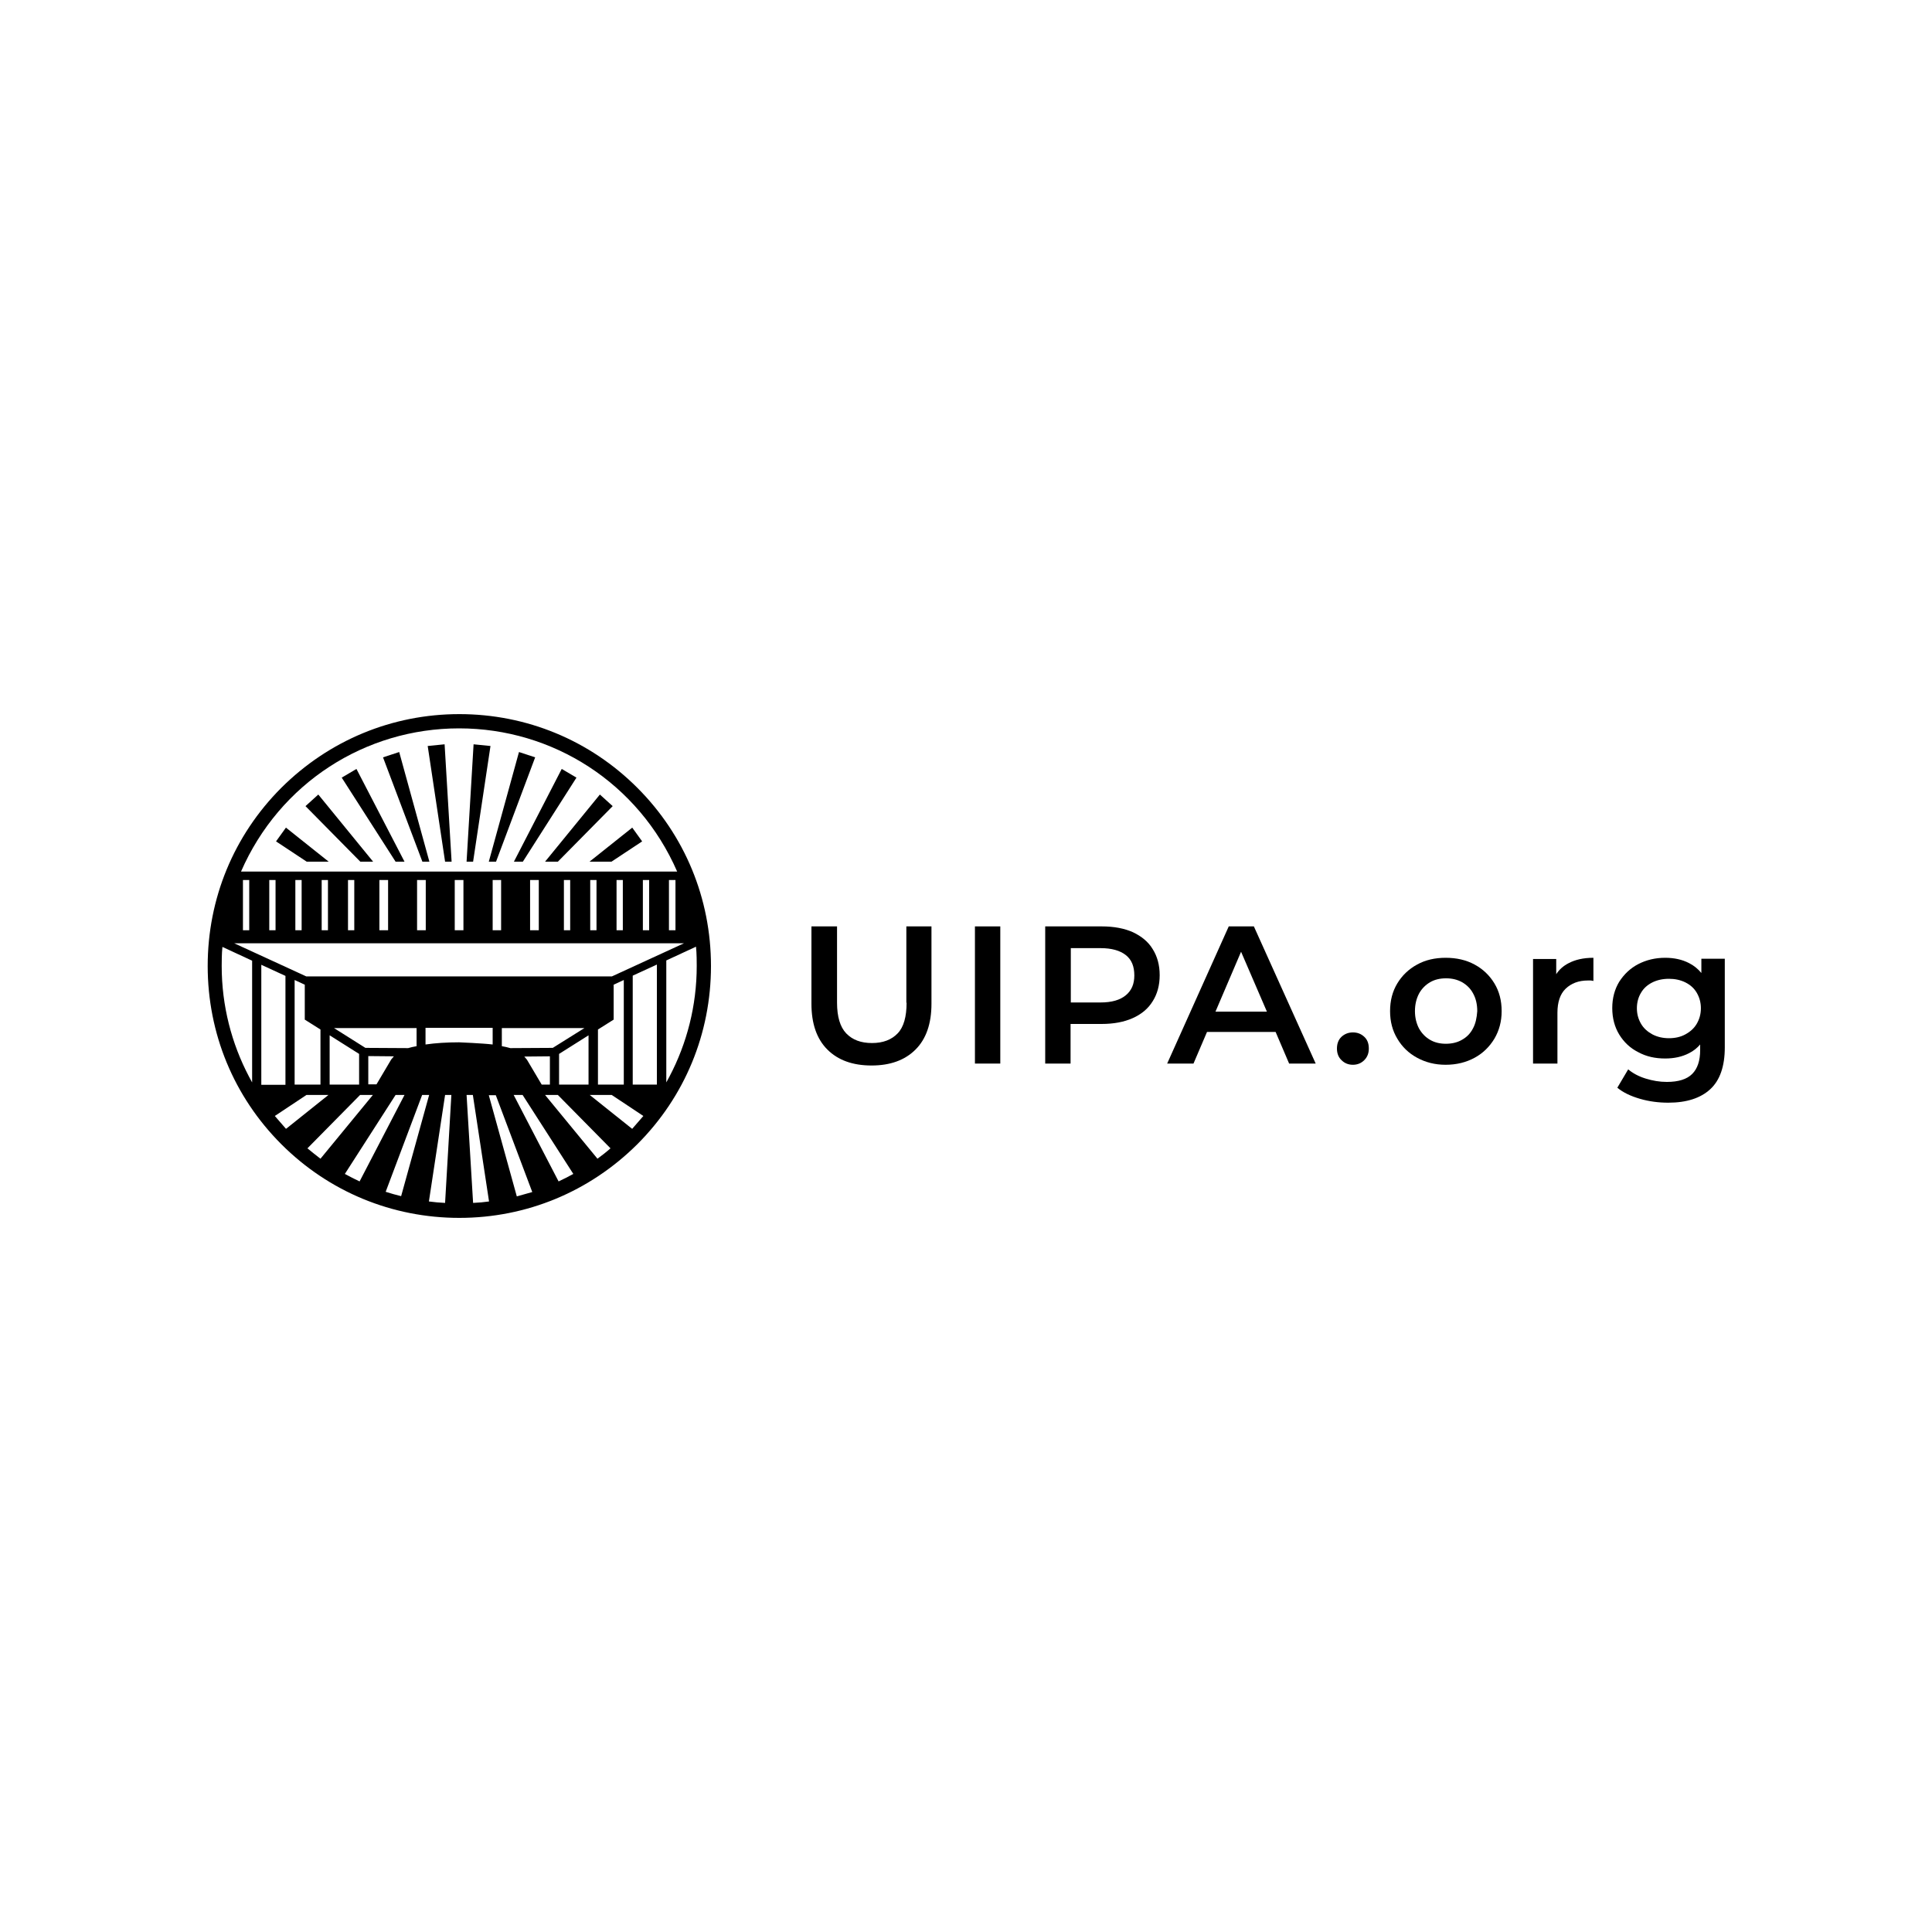 <?xml version="1.0" encoding="utf-8"?>
<!-- Generator: Adobe Illustrator 28.0.0, SVG Export Plug-In . SVG Version: 6.00 Build 0)  -->
<svg version="1.1" id="Слой_1" xmlns="http://www.w3.org/2000/svg" xmlns:xlink="http://www.w3.org/1999/xlink" x="0px" y="0px"
	 viewBox="0 0 800 800" style="enable-background:new 0 0 800 800;" xml:space="preserve">
<g>
	<g>
		<polygon points="141.5,322 163.8,356.8 167.5,356.8 147.6,318.4 		"/>
		<polygon points="126.5,333.8 149.2,356.8 154.5,356.8 131.8,329 		"/>
		<polygon points="114.3,348.4 127,356.8 136.1,356.8 118.4,342.7 		"/>
		<polygon points="177.1,308.9 184.3,356.8 187,356.8 184.1,308.2 		"/>
		<polygon points="158.6,313.6 174.9,356.8 177.8,356.8 165.3,311.4 		"/>
		<polygon points="232.6,318.4 212.8,356.8 216.5,356.8 238.7,322 		"/>
		<polygon points="248.4,329 225.7,356.8 231,356.8 253.7,333.8 		"/>
		<polygon points="261.8,342.7 244.1,356.8 253.2,356.8 265.9,348.4 		"/>
		<polygon points="196.1,308.2 193.2,356.8 195.9,356.8 203.1,308.9 		"/>
		<polygon points="214.9,311.4 202.4,356.8 205.4,356.8 221.6,313.6 		"/>
		<path d="M294.4,400c0-27.9-10.8-54.1-30.5-73.8c-19.7-19.7-45.9-30.5-73.7-30.5c0,0,0,0,0,0s0,0,0,0c-27.9,0-54,10.9-73.7,30.5
			c-19.7,19.7-30.5,45.9-30.5,73.8c0,27.9,10.8,54.1,30.5,73.8c19.7,19.7,45.9,30.5,73.7,30.5c0,0,0,0,0,0s0,0,0,0
			c27.9,0,54-10.9,73.7-30.5C283.6,454.1,294.4,427.9,294.4,400z M272,449.1h-10v-45.1l10-4.6V449.1z M288.5,400
			c0,16.5-4.1,32.1-11.3,45.8c-0.4,0.8-0.9,1.6-1.3,2.4v-0.3v-50.2l12.3-5.7C288.5,394.8,288.5,398.6,288.5,400z M190.1,301.6
			c38.8,0,74.3,22.6,90.3,59.3H99.8C115.8,324.2,151.3,301.6,190.1,301.6z M279.7,364.4v20.8H277v-20.8H279.7z M268.8,364.4v20.8
			h-2.6v-20.8H268.8z M257.9,364.4v20.8h-2.6v-20.8H257.9z M247,364.4v20.8h-2.6v-20.8H247z M236.1,364.4v20.8h-2.6v-20.8H236.1z
			 M223.1,364.4v20.8h-3.6v0v-20.8H223.1z M207.5,364.4v20.8H204v-20.8H207.5z M191.9,364.4v20.8h-3.6v-20.8H191.9z M176.3,364.4
			v20.8h-3.6v-20.8H176.3z M160.7,364.4v20.8v0h-3.6v-20.8H160.7z M146.7,364.4v20.8h-2.6v-20.8H146.7z M135.8,364.4v20.8h-2.6
			v-20.8H135.8z M124.9,364.4v20.8h-2.6v-20.8H124.9z M114.1,364.4v20.8h-2.6v-20.8H114.1z M103.2,364.4v20.8h-2.6v-20.8H103.2z
			 M283.2,390.6l-29.8,13.7H126.8L97,390.6H283.2z M258.3,405.8v43.3h-10.7v-22.8l6.5-4.1v-14.5l0.1,0L258.3,405.8z M211.3,434
			c-1.1-0.3-2.2-0.6-3.5-0.8v-7.5H242l-13.1,8.2L211.3,434z M227.7,437.4v11.7h-3.4l-6.1-10.3c0,0-0.5-0.6-1.1-1.3L227.7,437.4z
			 M231.5,436.4l12.2-7.7v20.4h-12.2V436.4z M151.3,433.9l-13-8.2h34.2v7.5c-1.3,0.2-2.4,0.5-3.5,0.8L151.3,433.9z M163.1,437.4
			c-0.6,0.7-1.1,1.3-1.1,1.3l-6.1,10.3h-3.4v-11.7L163.1,437.4z M148.7,436.4v12.7h-12.2v-20.4L148.7,436.4z M132.7,426.3v22.8
			h-10.7v-43.3l4.1,1.9l0.1,0v14.5L132.7,426.3z M104.4,447.9v0.3c-0.4-0.8-0.9-1.6-1.3-2.4c-7.2-13.7-11.3-29.3-11.3-45.8
			c0-1.4,0-5.2,0.3-7.9l12.3,5.7V447.9z M108.2,399.5l10,4.6v45.1h-10V399.5z M118.4,467.4l-4.6-5.3l13.1-8.7h9.1l-17.4,13.9
			L118.4,467.4z M127.3,475.5l21.8-22.1h5.3l-21.7,26.4C130.9,478.4,129.1,477,127.3,475.5z M142.8,486.1l21-32.7h3.7l-18.6,35.8
			C146.8,488.2,144.8,487.2,142.8,486.1z M159.7,493.5l15.1-40.1h2.9l-11.6,41.9C164,494.8,161.9,494.2,159.7,493.5z M184.3,498.1
			c-2.2-0.1-4.5-0.3-6.7-0.6l6.7-44.1h2.6L184.3,498.1z M190.1,431.6c-5,0-9.8,0.3-13.9,0.9v-6.9H204v6.9
			C199.9,432,190.1,431.6,190.1,431.6z M195.9,498.1l-2.7-44.7h2.6l6.7,44.1C200.4,497.8,198.2,498,195.9,498.1z M214,495.4
			l-11.6-41.9h2.9l15.1,40.1C218.3,494.2,216.2,494.8,214,495.4z M231.3,489.2l-18.6-35.8h3.7l21,32.7
			C235.4,487.2,233.4,488.2,231.3,489.2z M247.4,479.8l-21.7-26.4h5.3l21.8,22.1C251.1,477,249.3,478.4,247.4,479.8z M261.6,467.3
			l-17.4-13.9h9.1l13.1,8.7l-4.6,5.3L261.6,467.3z"/>
	</g>
	<g>
		<path d="M375.4,415.2c0,5.8-1.2,10.1-3.7,12.7c-2.5,2.6-6,4-10.6,4c-4.6,0-8.1-1.3-10.7-4c-2.5-2.6-3.8-6.9-3.8-12.7v-31.6H336v32
			c0,8.3,2.2,14.6,6.6,19c4.4,4.4,10.5,6.6,18.3,6.6c7.7,0,13.8-2.2,18.2-6.6c4.4-4.4,6.6-10.7,6.6-19v-32h-10.4V415.2z"/>
		<rect x="403.7" y="383.6" width="10.5" height="56.8"/>
		<path d="M469.1,386c-3.6-1.6-7.9-2.4-12.9-2.4h-23.4v56.8h10.5V424h12.8c5,0,9.3-0.8,12.9-2.4c3.6-1.6,6.4-3.9,8.3-7
			c1.9-3,2.9-6.6,2.9-10.8c0-4.2-1-7.8-2.9-10.8C475.5,390,472.7,387.7,469.1,386z M466.2,412.1c-2.4,2-5.9,3-10.5,3h-12.3v-22.5
			h12.3c4.6,0,8.1,1,10.5,2.9c2.4,1.9,3.5,4.7,3.5,8.4C469.7,407.4,468.6,410.1,466.2,412.1z"/>
		<path d="M508.8,383.6l-25.5,56.8h10.9l5.6-13.1h28.4l5.6,13.1h11l-25.6-56.8H508.8z M503.3,418.9l10.6-24.8l10.7,24.8H503.3z"/>
		<path d="M560.2,427.5c-1.8,0-3.4,0.6-4.7,1.8c-1.3,1.2-1.9,2.9-1.9,4.9c0,1.9,0.6,3.6,1.9,4.8c1.3,1.3,2.9,1.9,4.7,1.9
			c1.8,0,3.4-0.6,4.7-1.9c1.3-1.3,1.9-2.9,1.9-4.8c0-2.1-0.6-3.7-1.9-4.9C563.6,428.1,562.1,427.5,560.2,427.5z"/>
		<path d="M610.6,399.4c-3.5-1.9-7.5-2.8-12-2.8c-4.4,0-8.4,0.9-11.8,2.8c-3.5,1.9-6.2,4.5-8.2,7.8c-2,3.3-3,7.1-3,11.5
			c0,4.3,1,8.1,3,11.4c2,3.4,4.7,6,8.2,7.9c3.5,1.9,7.4,2.9,11.8,2.9c4.5,0,8.5-1,12-2.9c3.5-1.9,6.2-4.6,8.2-7.9
			c2-3.4,3-7.2,3-11.4c0-4.4-1-8.2-3-11.5C616.8,403.9,614.1,401.3,610.6,399.4z M609.9,425.9c-1.1,2.1-2.6,3.6-4.6,4.7
			c-1.9,1.1-4.2,1.6-6.6,1.6c-2.4,0-4.6-0.5-6.5-1.6c-1.9-1.1-3.4-2.6-4.6-4.7c-1.1-2.1-1.7-4.5-1.7-7.2c0-2.8,0.6-5.2,1.7-7.3
			c1.1-2,2.7-3.6,4.6-4.7c1.9-1.1,4.1-1.6,6.6-1.6c2.4,0,4.6,0.5,6.6,1.6c1.9,1.1,3.5,2.6,4.6,4.7c1.1,2,1.7,4.4,1.7,7.3
			C611.5,421.5,611,423.9,609.9,425.9z"/>
		<path d="M644.4,403.4v-6.3h-9.6v43.3h10.1v-21c0-4.4,1.1-7.8,3.4-10c2.3-2.2,5.3-3.4,9.2-3.4c0.4,0,0.8,0,1.1,0
			c0.4,0,0.8,0.1,1.2,0.2v-9.6c-4.2,0-7.6,0.8-10.4,2.3C647.3,400,645.6,401.5,644.4,403.4z"/>
		<path d="M704.5,397.1v5.8c-1.4-1.7-3.1-3.1-5.1-4.1c-2.9-1.5-6.2-2.2-9.9-2.2c-4.1,0-7.8,0.9-11.1,2.6c-3.3,1.7-5.9,4.2-7.9,7.3
			c-1.9,3.1-2.9,6.8-2.9,10.9c0,4.2,1,7.9,2.9,11c1.9,3.1,4.5,5.6,7.9,7.3c3.3,1.8,7,2.6,11.1,2.6c3.7,0,7-0.7,9.9-2.2
			c1.8-0.9,3.3-2.1,4.6-3.6v2.3c0,4.4-1.1,7.7-3.3,9.9c-2.2,2.2-5.7,3.3-10.5,3.3c-3,0-5.9-0.5-8.8-1.4c-2.9-0.9-5.3-2.2-7.2-3.8
			l-4.5,7.6c2.4,2,5.6,3.5,9.4,4.6c3.8,1.1,7.7,1.6,11.7,1.6c7.6,0,13.4-1.9,17.4-5.6c4-3.7,6-9.5,6-17.3v-36.7H704.5z M702.6,423.9
			c-1.1,1.9-2.7,3.3-4.7,4.4c-2,1.1-4.3,1.6-6.8,1.6c-2.5,0-4.8-0.5-6.9-1.6c-2-1.1-3.6-2.5-4.7-4.4c-1.1-1.9-1.7-4-1.7-6.4
			s0.6-4.6,1.7-6.4c1.1-1.9,2.7-3.3,4.7-4.3c2-1,4.3-1.5,6.9-1.5c2.5,0,4.8,0.5,6.8,1.5c2,1,3.6,2.4,4.7,4.3c1.1,1.9,1.7,4,1.7,6.4
			S703.7,422,702.6,423.9z"/>
	</g>
</g>
</svg>
